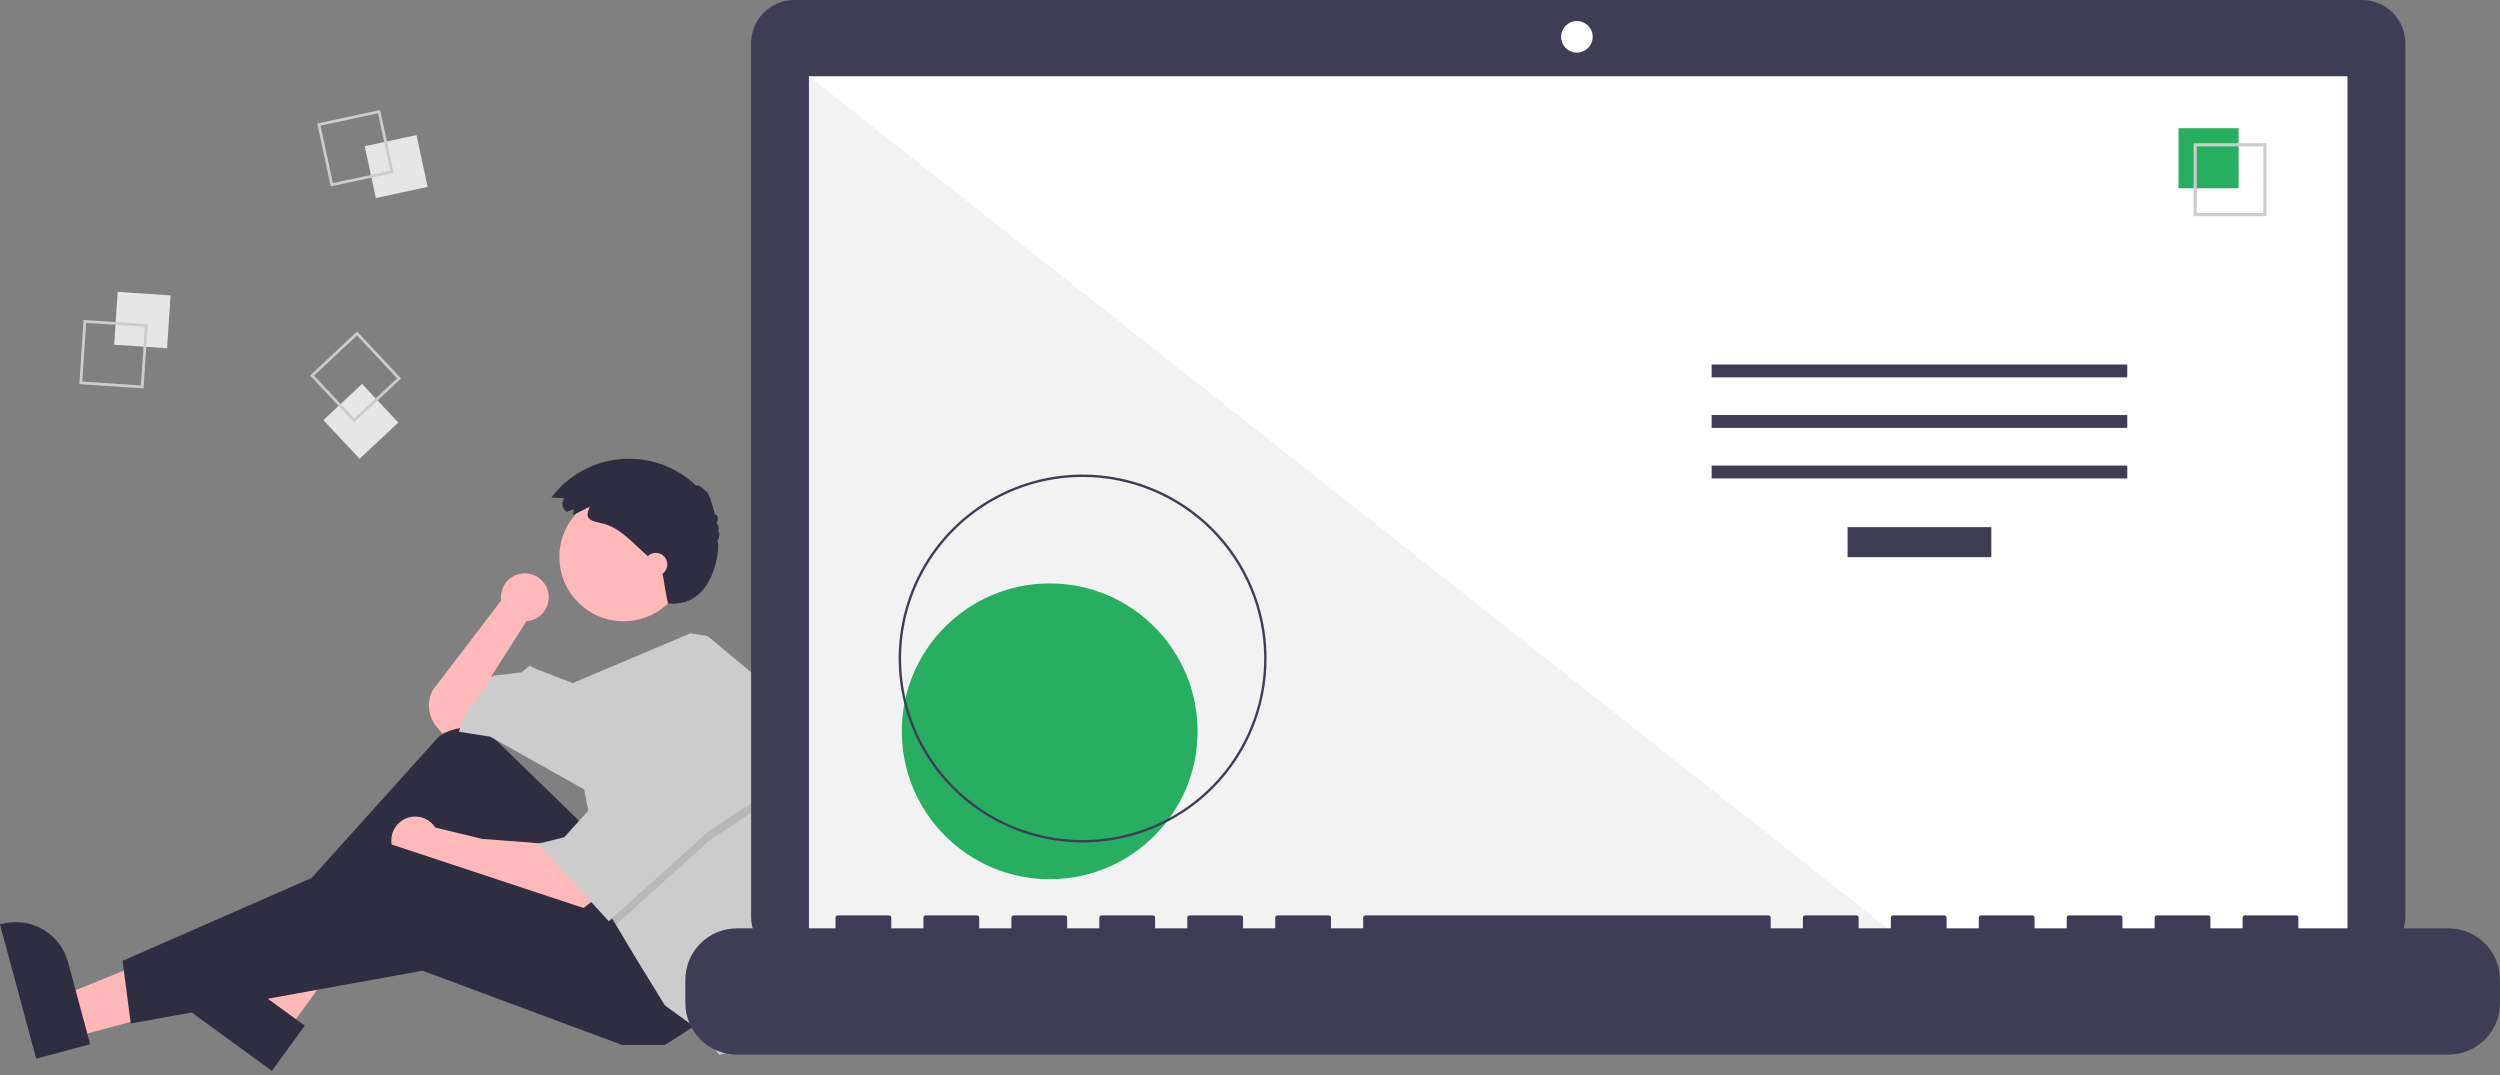 <svg width="300" height="129" viewBox="0 0 300 129" fill="none" xmlns="http://www.w3.org/2000/svg">
<rect x="0" y="0" width="300" height="129" fill="#808080" stroke="none"/>
<g clip-path="url(#clip0_1_4)">
<path d="M65.848 71.688C65.851 71.293 65.772 70.902 65.617 70.54C65.462 70.177 65.234 69.85 64.947 69.58C64.66 69.309 64.32 69.101 63.949 68.967C63.578 68.834 63.183 68.779 62.79 68.805C62.396 68.831 62.012 68.937 61.662 69.118C61.311 69.299 61.002 69.551 60.753 69.857C60.504 70.163 60.321 70.517 60.215 70.897C60.109 71.276 60.083 71.674 60.137 72.065L51.894 82.86C51.542 83.564 51.405 84.356 51.501 85.136C51.597 85.917 51.922 86.652 52.434 87.249L53.08 88.003L56.047 87.41L59.41 84.443L59.015 81.08L63.169 74.552L63.163 74.547C63.89 74.501 64.573 74.18 65.071 73.649C65.57 73.117 65.848 72.416 65.848 71.688Z" fill="#FFB9B9"/>
<path d="M8.84 124.465L7.494 119.467L26.131 111.899L28.117 119.275L8.84 124.465Z" fill="#FFB8B8"/>
<path d="M4.339 127.044L0 110.93L0.204 110.875C1.867 110.427 3.641 110.658 5.134 111.518C6.626 112.377 7.717 113.795 8.165 115.458L8.165 115.458L10.815 125.301L4.339 127.044Z" fill="#2F2E41"/>
<path d="M34.511 123.667L30.325 120.623L40.075 103.029L46.252 107.521L34.511 123.667Z" fill="#FFB8B8"/>
<path d="M32.628 128.501L19.131 118.685L19.255 118.515C20.268 117.121 21.794 116.188 23.495 115.919C25.197 115.65 26.936 116.068 28.329 117.081L28.329 117.082L36.573 123.077L32.628 128.501Z" fill="#2F2E41"/>
<path d="M70.092 99.081L59.559 88.848C58.639 87.955 57.429 87.424 56.149 87.353C54.869 87.281 53.607 87.674 52.594 88.459L32.706 110.554L34.486 113.323L53.476 100.465L66.334 117.279L78.598 111.147L70.092 99.081Z" fill="#2F2E41"/>
<path d="M65.542 101.257L57.828 100.663L52.241 99.309C51.925 98.816 51.467 98.432 50.927 98.208C50.387 97.983 49.791 97.929 49.22 98.052C48.648 98.175 48.128 98.47 47.728 98.897C47.329 99.325 47.069 99.864 46.985 100.442C46.9 101.021 46.995 101.612 47.255 102.135C47.515 102.659 47.929 103.09 48.442 103.372C48.954 103.654 49.541 103.772 50.122 103.712C50.704 103.651 51.253 103.414 51.696 103.033L51.696 103.037L55.058 104.422L69.499 109.367L71.279 107.982L65.542 101.257Z" fill="#FFB9B9"/>
<path d="M84.137 122.621L79.785 125.39H74.642L50.706 116.488L15.694 122.818L14.705 115.301L46.75 101.257L74.84 110.554L84.137 122.621Z" fill="#2F2E41"/>
<path d="M74.84 74.552C79.1 74.552 82.554 71.098 82.554 66.838C82.554 62.577 79.1 59.123 74.84 59.123C70.579 59.123 67.125 62.577 67.125 66.838C67.125 71.098 70.579 74.552 74.84 74.552Z" fill="#FFB9B9"/>
<path d="M94.801 97.639C94.801 102.295 94.067 106.921 92.627 111.349L92.049 113.125L89.28 125.785L86.313 126.577L84.137 123.807L79.785 120.642L76.62 115.499L73.906 110.977L73.059 109.565L70.092 94.729L58.817 88.399L55.058 87.805L55.85 85.63L59.212 81.08L62.575 80.684L63.564 79.893L64.356 80.289L68.717 81.969L82.859 75.994L84.928 76.332L92.049 82.267C93.87 87.187 94.801 92.392 94.801 97.639Z" fill="#CCCCCC"/>
<path opacity="0.1" d="M92.642 95.916L85.126 100.861L73.906 110.977L73.059 109.565L70.685 97.696H71.279L77.411 86.421L92.642 95.916Z" fill="black"/>
<path d="M77.411 85.234L71.279 96.509L67.718 100.465L64.553 101.257L73.059 110.554L85.126 99.674L92.642 94.729L77.411 85.234Z" fill="#CCCCCC"/>
<path d="M68.839 61.101L68.003 61.423C67.876 61.337 67.768 61.227 67.683 61.099C67.599 60.971 67.541 60.828 67.512 60.677C67.483 60.527 67.484 60.372 67.514 60.222C67.545 60.072 67.605 59.929 67.691 59.803C67.696 59.796 67.7 59.789 67.705 59.783L66.16 59.71C67.152 58.39 68.412 57.295 69.859 56.498C71.305 55.701 72.904 55.22 74.551 55.087C76.197 54.955 77.852 55.173 79.408 55.728C80.963 56.283 82.383 57.162 83.573 58.307C83.643 58.065 84.41 58.536 84.723 59.014C84.828 58.62 85.547 60.525 85.801 61.872C85.919 61.423 86.371 62.147 85.975 62.842C86.226 62.805 86.34 63.448 86.145 63.806C86.42 63.677 86.374 64.444 86.076 64.957C86.468 64.922 86.042 72.999 80.157 72.411C79.747 70.528 79.863 70.645 79.38 68.225C79.156 67.986 78.91 67.769 78.664 67.552L77.336 66.38C75.792 65.017 74.388 63.335 72.331 62.826C70.917 62.475 70.023 62.397 70.793 60.803C70.097 61.094 69.447 61.526 68.745 61.796C68.755 61.573 68.853 61.324 68.839 61.101Z" fill="#2F2E41"/>
<path d="M78.697 69.112C79.462 69.112 80.082 68.492 80.082 67.728C80.082 66.963 79.462 66.343 78.697 66.343C77.932 66.343 77.312 66.963 77.312 67.728C77.312 68.492 77.932 69.112 78.697 69.112Z" fill="#FFB9B9"/>
<path d="M14.124 35.024L13.701 41.369L20.047 41.792L20.469 35.447L14.124 35.024Z" fill="#E6E6E6"/>
<path d="M10.03 38.394L17.735 38.907L17.222 46.611L9.517 46.098L10.03 38.394ZM17.378 39.219L10.343 38.751L9.874 45.786L16.909 46.254L17.378 39.219Z" fill="#CCCCCC"/>
<path d="M49.981 16.209L43.764 17.545L45.1 23.762L51.317 22.427L49.981 16.209Z" fill="#E6E6E6"/>
<path d="M45.617 13.198L47.239 20.747L39.69 22.37L38.068 14.82L45.617 13.198ZM46.841 20.49L45.36 13.597L38.467 15.078L39.948 21.971L46.841 20.49Z" fill="#CCCCCC"/>
<path d="M43.448 46.067L38.807 50.414L43.154 55.055L47.795 50.708L43.448 46.067Z" fill="#E6E6E6"/>
<path d="M48.129 45.416L42.494 50.695L37.215 45.059L42.85 39.781L48.129 45.416ZM42.509 50.22L47.655 45.401L42.835 40.255L37.689 45.075L42.509 50.22Z" fill="#CCCCCC"/>
<path d="M283.46 0H95.311C94.631 -7.7287e-07 93.958 0.134 93.329 0.394C92.701 0.654 92.13 1.036 91.649 1.517C91.168 1.998 90.787 2.569 90.527 3.197C90.266 3.825 90.133 4.499 90.133 5.179V110.012C90.133 110.692 90.266 111.365 90.527 111.994C90.787 112.622 91.168 113.193 91.649 113.674C92.13 114.154 92.701 114.536 93.329 114.796C93.958 115.056 94.631 115.19 95.311 115.19H283.46C284.834 115.19 286.151 114.645 287.122 113.674C288.093 112.702 288.639 111.385 288.639 110.012V5.179C288.639 3.805 288.093 2.488 287.122 1.517C286.151 0.546 284.834 7.80443e-07 283.46 0Z" fill="#3F3D56"/>
<path d="M281.696 9.152H97.076V113.297H281.696V9.152Z" fill="white"/>
<path d="M189.228 6.312C190.274 6.312 191.121 5.464 191.121 4.418C191.121 3.372 190.274 2.525 189.228 2.525C188.182 2.525 187.334 3.372 187.334 4.418C187.334 5.464 188.182 6.312 189.228 6.312Z" fill="white"/>
<path d="M228.898 113.297H97.076V9.152L228.898 113.297Z" fill="#F2F2F2"/>
<path d="M125.963 105.504C135.764 105.504 143.709 97.558 143.709 87.757C143.709 77.957 135.764 70.011 125.963 70.011C116.162 70.011 108.217 77.957 108.217 87.757C108.217 97.558 116.162 105.504 125.963 105.504Z" fill="#27AE60"/>
<path d="M129.914 101.095C125.548 101.095 121.28 99.801 117.65 97.375C114.019 94.95 111.19 91.502 109.519 87.468C107.849 83.435 107.411 78.996 108.263 74.714C109.115 70.432 111.217 66.499 114.305 63.412C117.392 60.324 121.325 58.222 125.607 57.37C129.889 56.519 134.328 56.956 138.361 58.626C142.395 60.297 145.842 63.127 148.268 66.757C150.694 70.387 151.988 74.655 151.988 79.021C151.988 81.92 151.417 84.79 150.308 87.468C149.199 90.147 147.573 92.58 145.523 94.63C143.473 96.68 141.039 98.306 138.361 99.415C135.683 100.524 132.813 101.095 129.914 101.095ZM129.914 57.235C125.605 57.235 121.393 58.512 117.81 60.906C114.227 63.3 111.435 66.703 109.786 70.683C108.137 74.664 107.706 79.045 108.546 83.271C109.387 87.497 111.462 91.379 114.509 94.426C117.555 97.473 121.437 99.547 125.663 100.388C129.889 101.229 134.27 100.797 138.251 99.148C142.232 97.499 145.634 94.707 148.028 91.124C150.422 87.542 151.7 83.33 151.7 79.021C151.7 76.16 151.136 73.327 150.041 70.683C148.946 68.04 147.342 65.639 145.319 63.616C143.296 61.593 140.894 59.988 138.251 58.893C135.608 57.798 132.775 57.235 129.914 57.235Z" fill="#3F3D56"/>
<path d="M238.957 63.258H221.711V66.862H238.957V63.258Z" fill="#3F3D56"/>
<path d="M255.273 43.736H205.395V45.28H255.273V43.736Z" fill="#3F3D56"/>
<path d="M255.273 49.803H205.395V51.348H255.273V49.803Z" fill="#3F3D56"/>
<path d="M255.273 55.871H205.395V57.416H255.273V55.871Z" fill="#3F3D56"/>
<path d="M268.634 15.385H261.427V22.592H268.634V15.385Z" fill="#27AE60"/>
<path d="M271.98 25.938H263.229V17.186H271.98V25.938ZM263.609 25.558H271.6V17.567H263.609L263.609 25.558Z" fill="#CCCCCC"/>
<path d="M293.822 111.403H275.805V110.105C275.805 110.071 275.798 110.038 275.785 110.007C275.772 109.975 275.753 109.947 275.729 109.923C275.705 109.899 275.677 109.88 275.646 109.867C275.615 109.854 275.581 109.848 275.547 109.848H269.37C269.336 109.848 269.303 109.854 269.271 109.867C269.24 109.88 269.212 109.899 269.188 109.923C269.164 109.947 269.145 109.975 269.132 110.007C269.119 110.038 269.112 110.071 269.112 110.105V111.403H265.251V110.105C265.251 110.071 265.245 110.038 265.232 110.007C265.219 109.975 265.2 109.947 265.176 109.923C265.152 109.899 265.124 109.88 265.093 109.867C265.061 109.854 265.028 109.848 264.994 109.848H258.817C258.783 109.848 258.749 109.854 258.718 109.867C258.687 109.88 258.658 109.899 258.635 109.923C258.611 109.947 258.592 109.975 258.579 110.007C258.566 110.038 258.559 110.071 258.559 110.105V111.403H254.698V110.105C254.698 110.071 254.692 110.038 254.679 110.007C254.666 109.975 254.647 109.947 254.623 109.923C254.599 109.899 254.571 109.88 254.539 109.867C254.508 109.854 254.475 109.848 254.441 109.848H248.263C248.23 109.848 248.196 109.854 248.165 109.867C248.134 109.88 248.105 109.899 248.081 109.923C248.057 109.947 248.038 109.975 248.026 110.007C248.013 110.038 248.006 110.071 248.006 110.105V111.403H244.145V110.105C244.145 110.071 244.138 110.038 244.125 110.007C244.112 109.975 244.094 109.947 244.07 109.923C244.046 109.899 244.017 109.88 243.986 109.867C243.955 109.854 243.921 109.848 243.888 109.848H237.71C237.676 109.848 237.643 109.854 237.612 109.867C237.58 109.88 237.552 109.899 237.528 109.923C237.504 109.947 237.485 109.975 237.472 110.007C237.459 110.038 237.453 110.071 237.453 110.105V111.403H233.592V110.105C233.592 110.071 233.585 110.038 233.572 110.007C233.559 109.975 233.54 109.947 233.516 109.923C233.492 109.899 233.464 109.88 233.433 109.867C233.402 109.854 233.368 109.848 233.334 109.848H227.157C227.123 109.848 227.09 109.854 227.058 109.867C227.027 109.88 226.999 109.899 226.975 109.923C226.951 109.947 226.932 109.975 226.919 110.007C226.906 110.038 226.899 110.071 226.899 110.105V111.403H223.039V110.105C223.039 110.071 223.032 110.038 223.019 110.007C223.006 109.975 222.987 109.947 222.963 109.923C222.939 109.899 222.911 109.88 222.88 109.867C222.848 109.854 222.815 109.848 222.781 109.848H216.604C216.57 109.848 216.536 109.854 216.505 109.867C216.474 109.88 216.446 109.899 216.422 109.923C216.398 109.947 216.379 109.975 216.366 110.007C216.353 110.038 216.346 110.071 216.346 110.105V111.403H212.485V110.105C212.485 110.071 212.479 110.038 212.466 110.007C212.453 109.975 212.434 109.947 212.41 109.923C212.386 109.899 212.358 109.88 212.326 109.867C212.295 109.854 212.262 109.848 212.228 109.848H163.837C163.804 109.848 163.77 109.854 163.739 109.867C163.708 109.88 163.679 109.899 163.655 109.923C163.631 109.947 163.613 109.975 163.6 110.007C163.587 110.038 163.58 110.071 163.58 110.105V111.403H159.719V110.105C159.719 110.071 159.712 110.038 159.699 110.007C159.687 109.975 159.668 109.947 159.644 109.923C159.62 109.899 159.591 109.88 159.56 109.867C159.529 109.854 159.495 109.848 159.462 109.848H153.284C153.25 109.848 153.217 109.854 153.186 109.867C153.154 109.88 153.126 109.899 153.102 109.923C153.078 109.947 153.059 109.975 153.046 110.007C153.033 110.038 153.027 110.071 153.027 110.105V111.403H149.166V110.105C149.166 110.071 149.159 110.038 149.146 110.007C149.133 109.975 149.114 109.947 149.09 109.923C149.067 109.899 149.038 109.88 149.007 109.867C148.976 109.854 148.942 109.848 148.908 109.848H142.731C142.697 109.848 142.664 109.854 142.632 109.867C142.601 109.88 142.573 109.899 142.549 109.923C142.525 109.947 142.506 109.975 142.493 110.007C142.48 110.038 142.474 110.071 142.474 110.105V111.403H138.613V110.105C138.613 110.071 138.606 110.038 138.593 110.007C138.58 109.975 138.561 109.947 138.537 109.923C138.513 109.899 138.485 109.88 138.454 109.867C138.422 109.854 138.389 109.848 138.355 109.848H132.178C132.144 109.848 132.11 109.854 132.079 109.867C132.048 109.88 132.02 109.899 131.996 109.923C131.972 109.947 131.953 109.975 131.94 110.007C131.927 110.038 131.92 110.071 131.92 110.105V111.403H128.059V110.105C128.059 110.071 128.053 110.038 128.04 110.007C128.027 109.975 128.008 109.947 127.984 109.923C127.96 109.899 127.932 109.88 127.9 109.867C127.869 109.854 127.836 109.848 127.802 109.848H121.624C121.591 109.848 121.557 109.854 121.526 109.867C121.495 109.88 121.466 109.899 121.442 109.923C121.419 109.947 121.4 109.975 121.387 110.007C121.374 110.038 121.367 110.071 121.367 110.105V111.403H117.506V110.105C117.506 110.071 117.499 110.038 117.486 110.007C117.474 109.975 117.455 109.947 117.431 109.923C117.407 109.899 117.378 109.88 117.347 109.867C117.316 109.854 117.282 109.848 117.249 109.848H111.071C111.003 109.848 110.937 109.875 110.889 109.923C110.841 109.971 110.814 110.037 110.814 110.105V111.403H106.953V110.105C106.953 110.071 106.946 110.038 106.933 110.007C106.92 109.975 106.901 109.947 106.877 109.923C106.854 109.899 106.825 109.88 106.794 109.867C106.763 109.854 106.729 109.848 106.695 109.848H100.518C100.45 109.848 100.384 109.875 100.336 109.923C100.288 109.971 100.261 110.037 100.261 110.105V111.403H88.42C86.782 111.403 85.211 112.054 84.052 113.213C82.894 114.371 82.243 115.942 82.243 117.581V120.374C82.243 122.012 82.894 123.584 84.052 124.742C85.211 125.901 86.782 126.552 88.42 126.552H293.822C295.461 126.552 297.032 125.901 298.191 124.742C299.349 123.584 300 122.012 300 120.374V117.581C300 116.769 299.84 115.966 299.53 115.217C299.219 114.467 298.764 113.786 298.191 113.213C297.617 112.639 296.936 112.184 296.186 111.873C295.437 111.563 294.634 111.403 293.822 111.403Z" fill="#3F3D56"/>
</g>
<defs>
<clipPath id="clip0_1_4">
<rect width="300" height="128.501" fill="white"/>
</clipPath>
</defs>
</svg>

